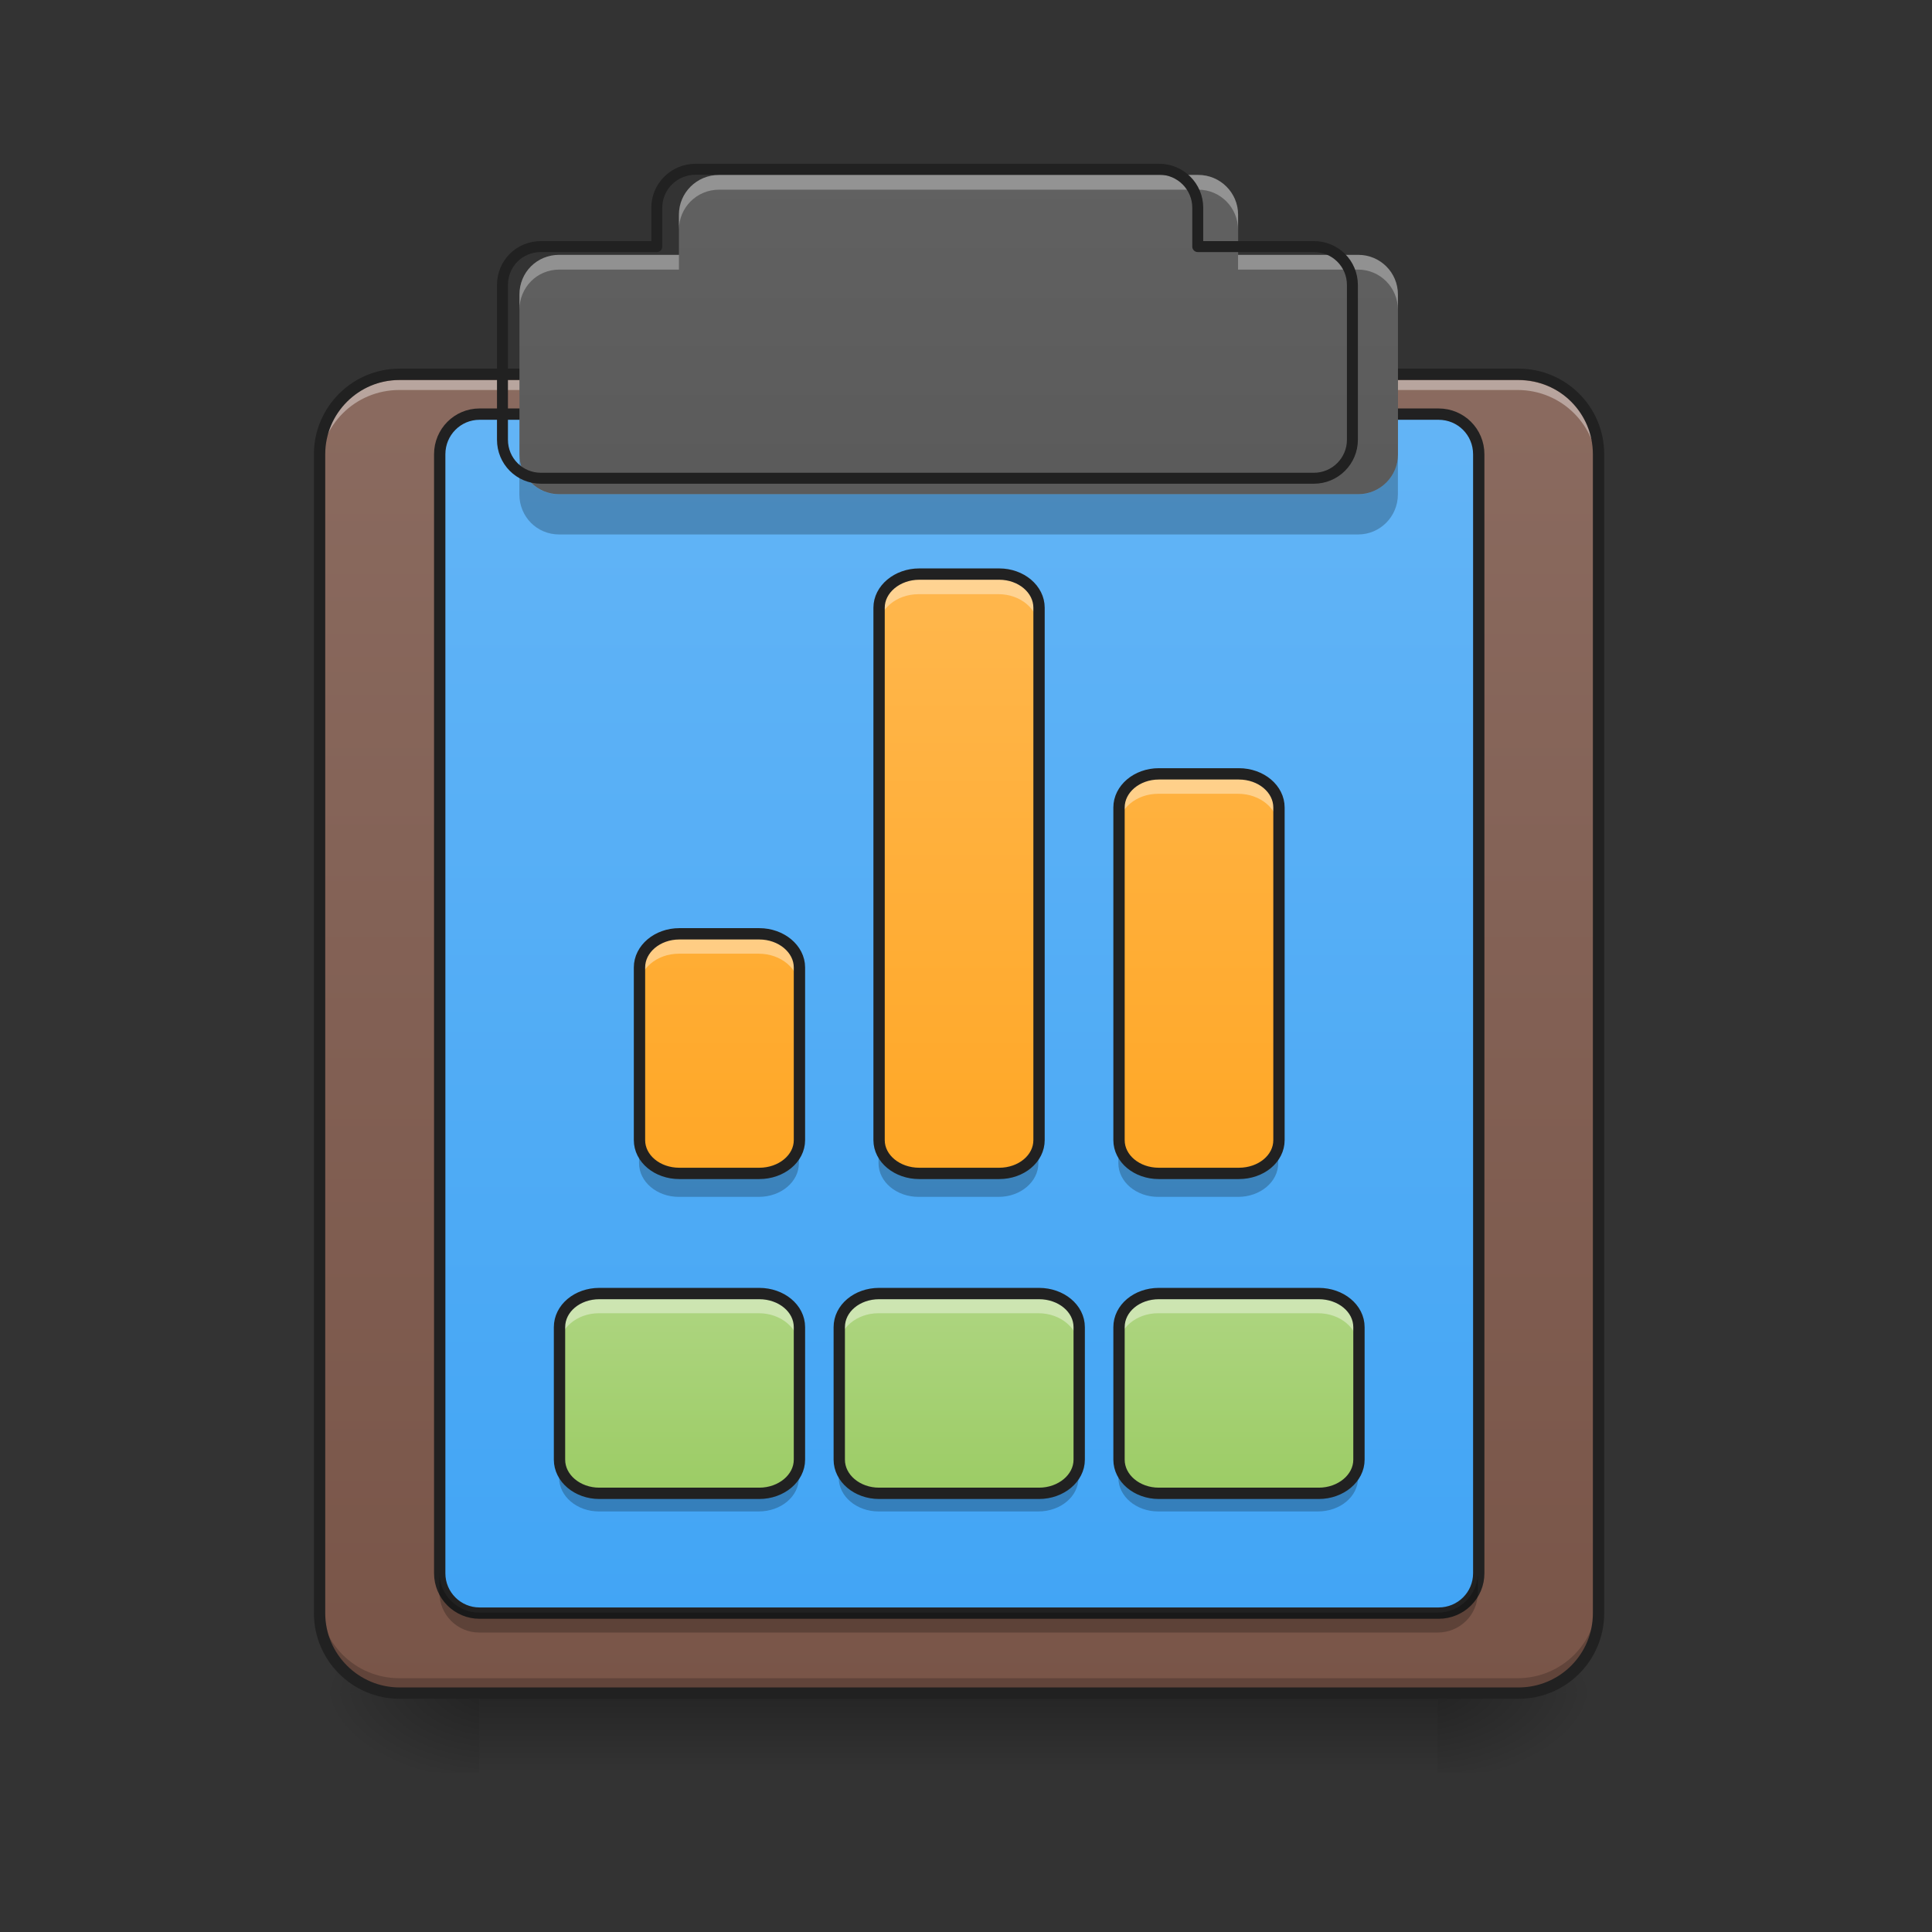 <svg height="22pt" viewBox="0 0 22 22" width="22pt" xmlns="http://www.w3.org/2000/svg" xmlns:xlink="http://www.w3.org/1999/xlink"><rect x="0" y="0" width="22" height="22" fill="#333333" stroke="none"/><linearGradient id="a" gradientUnits="userSpaceOnUse" x1="10.915" x2="10.915" y1="19.273" y2="20.183"><stop offset="0" stop-opacity=".275"/><stop offset="1" stop-opacity="0"/></linearGradient><linearGradient id="b"><stop offset="0" stop-opacity=".314"/><stop offset=".222" stop-opacity=".275"/><stop offset="1" stop-opacity="0"/></linearGradient><radialGradient id="c" cx="450.909" cy="189.579" gradientTransform="matrix(0 -.054 -.097 -0 34.475 43.722)" gradientUnits="userSpaceOnUse" r="21.167" xlink:href="#b"/><radialGradient id="d" cx="450.909" cy="189.579" gradientTransform="matrix(-0 .054 .097 0 -12.645 -5.175)" gradientUnits="userSpaceOnUse" r="21.167" xlink:href="#b"/><radialGradient id="e" cx="450.909" cy="189.579" gradientTransform="matrix(-0 -.054 .097 -0 -12.645 43.722)" gradientUnits="userSpaceOnUse" r="21.167" xlink:href="#b"/><radialGradient id="f" cx="450.909" cy="189.579" gradientTransform="matrix(0 .054 -.097 0 34.475 -5.175)" gradientUnits="userSpaceOnUse" r="21.167" xlink:href="#b"/><linearGradient id="g" gradientTransform="matrix(.052 0 0 .149 -4.025 23.128)" gradientUnits="userSpaceOnUse" x1="323.513" x2="323.513" y1="-141.415" y2="-25.792"><stop offset="0" stop-color="#8d6e63"/><stop offset="1" stop-color="#795548"/></linearGradient><linearGradient id="h" gradientUnits="userSpaceOnUse" x1="254" x2="254" y1="212.333" y2="-115.75"><stop offset="0" stop-color="#42a5f5"/><stop offset="1" stop-color="#64b5f6"/></linearGradient><linearGradient id="i" gradientUnits="userSpaceOnUse" x1="10.915" x2="10.915" y1="19.273" y2="1.991"><stop offset="0" stop-color="#424242"/><stop offset="1" stop-color="#616161"/></linearGradient><linearGradient id="j"><stop offset="0" stop-color="#9ccc65"/><stop offset="1" stop-color="#aed581"/></linearGradient><linearGradient id="k" gradientUnits="userSpaceOnUse" x1="14.099" x2="14.099" xlink:href="#j" y1="16.999" y2="14.725"/><linearGradient id="l"><stop offset="0" stop-color="#ffa726"/><stop offset="1" stop-color="#ffb74d"/></linearGradient><linearGradient id="m" gradientUnits="userSpaceOnUse" x1="13.644" x2="13.644" xlink:href="#l" y1="13.361" y2="6.539"/><linearGradient id="n" gradientUnits="userSpaceOnUse" x1="10.915" x2="10.915" xlink:href="#j" y1="16.999" y2="14.725"/><linearGradient id="o" gradientUnits="userSpaceOnUse" x1="7.732" x2="7.732" xlink:href="#j" y1="16.999" y2="14.725"/><linearGradient id="p" gradientUnits="userSpaceOnUse" x1="10.915" x2="10.915" xlink:href="#l" y1="13.361" y2="6.539"/><linearGradient id="q" gradientUnits="userSpaceOnUse" x1="8.186" x2="8.186" xlink:href="#l" y1="13.361" y2="6.539"/><path d="m5.457 19.273h10.914v.91h-10.914zm0 0" fill="url(#a)"/><path d="m16.371 19.273h1.82v-.91h-1.82zm0 0" fill="url(#c)"/><path d="m5.457 19.273h-1.82v.91h1.82zm0 0" fill="url(#d)"/><path d="m5.457 19.273h-1.82v-.91h1.82zm0 0" fill="url(#e)"/><path d="m16.371 19.273h1.82v.91h-1.82zm0 0" fill="url(#f)"/><path d="m4.547 4.266h12.734c.504 0 .91.406.91.91v13.188c0 .504-.406.91-.91.91h-12.734c-.5 0-.91-.406-.91-.91v-13.188c0-.504.41-.91.91-.91zm0 0" fill="url(#g)"/><path d="m4.547 4.328c-.504 0-.91.406-.91.91v.113c0-.504.406-.91.91-.91h12.734c.504 0 .91.406.91.91v-.113c0-.504-.406-.91-.91-.91zm0 0" fill="#fff" fill-opacity=".392"/><path d="m4.547 19.223c-.504 0-.91-.406-.91-.91v-.113c0 .504.406.91.91.91h12.734c.504 0 .91-.406.91-.91v.113c0 .504-.406.91-.91.91zm0 0" fill-opacity=".196"/><path d="m105.808-115.737h296.335c11.726 0 21.18 9.454 21.18 21.18v306.88c0 11.726-9.454 21.18-21.18 21.18h-296.335c-11.635 0-21.18-9.454-21.18-21.18v-306.88c0-11.726 9.545-21.18 21.18-21.18zm0 0" fill="none" stroke="#212121" stroke-linecap="round" stroke-width="3" transform="matrix(.043 0 0 .043 0 9.239)"/><path d="m126.988-105.192h253.976c5.909 0 10.635 4.727 10.635 10.635v296.335c0 5.818-4.727 10.544-10.635 10.544h-253.976c-5.818 0-10.544-4.727-10.544-10.544v-296.335c0-5.909 4.727-10.635 10.544-10.635zm0 0" fill="url(#h)" stroke="#212121" stroke-linecap="round" stroke-linejoin="round" stroke-width="3" transform="matrix(.043 0 0 .043 0 9.239)"/><path d="m8.188 1.992c-.254 0-.457.203-.457.453v.457h-1.363c-.254 0-.453.199-.453.453v1.82c0 .25.199.453.453.453h9.098c.25 0 .453-.203.453-.453v-1.82c0-.254-.203-.453-.453-.453h-1.367v-.457c0-.25-.203-.453-.453-.453zm0 0" fill="url(#i)"/><path d="m5.914 5.176v.453c0 .254.199.457.453.457h9.098c.25 0 .453-.203.453-.457v-.453c0 .25-.203.453-.453.453h-9.098c-.254 0-.453-.203-.453-.453zm0 0" fill-opacity=".235"/><path d="m8.188 1.992c-.254 0-.457.203-.457.453v.172c0-.254.203-.457.457-.457h5.457c.25 0 .453.203.453.457v-.172c0-.25-.203-.453-.453-.453zm-1.82.91c-.254 0-.453.199-.453.453v.172c0-.254.199-.457.453-.457h1.363v-.168zm7.73 0v.168h1.367c.25 0 .453.203.453.457v-.172c0-.254-.203-.453-.453-.453zm0 0" fill="#fff" fill-opacity=".314"/><path d="m720.103 175.216c-22.331 0-40.197 17.865-40.197 39.853v40.197h-119.903c-22.331 0-39.853 17.522-39.853 39.853v160.099c0 21.988 17.522 39.853 39.853 39.853h800.153c21.988 0 39.853-17.865 39.853-39.853v-160.099c0-22.331-17.865-39.853-39.853-39.853h-120.246v-40.197c0-21.988-17.865-39.853-39.853-39.853zm0 0" fill="none" stroke="#212121" stroke-linecap="round" stroke-linejoin="round" stroke-width="11.339" transform="scale(.011)"/><path d="m5.004 17.91v.227c0 .25.203.453.453.453h10.914c.254 0 .457-.203.457-.453v-.227c0 .25-.203.453-.457.453h-10.914c-.25 0-.453-.203-.453-.453zm0 0" fill-opacity=".235"/><path d="m13.188 14.727h1.82c.25 0 .457.168.457.383v1.508c0 .211-.207.383-.457.383h-1.82c-.25 0-.453-.172-.453-.383v-1.508c0-.215.203-.383.453-.383zm0 0" fill="url(#k)"/><path d="m13.188 14.727c-.25 0-.453.168-.453.383v.227c0-.211.203-.383.453-.383h1.82c.254 0 .457.172.457.383v-.227c0-.215-.203-.383-.457-.383zm0 0" fill="#fff" fill-opacity=".392"/><path d="m13.188 17.211c-.25 0-.453-.172-.453-.383v-.227c0 .211.203.383.453.383h1.82c.254 0 .457-.172.457-.383v.227c0 .211-.203.383-.457.383zm0 0" fill-opacity=".235"/><path d="m306.88 127.695h42.36c5.818 0 10.635 3.909 10.635 8.908v35.088c0 4.909-4.818 8.908-10.635 8.908h-42.36c-5.818 0-10.544-4-10.544-8.908v-35.088c0-5 4.727-8.908 10.544-8.908zm0 0" fill="none" stroke="#212121" stroke-linecap="round" stroke-linejoin="round" stroke-width="3" transform="matrix(.043 0 0 .043 0 9.239)"/><path d="m13.188 8.812h.91c.254 0 .457.172.457.383v3.785c0 .211-.203.379-.457.379h-.91c-.25 0-.453-.168-.453-.379v-3.785c0-.211.203-.383.453-.383zm0 0" fill="url(#m)"/><path d="m10.004 14.727h1.82c.25 0 .457.168.457.383v1.508c0 .211-.207.383-.457.383h-1.82c-.25 0-.453-.172-.453-.383v-1.508c0-.215.203-.383.453-.383zm0 0" fill="url(#n)"/><path d="m10.004 14.727c-.25 0-.453.168-.453.383v.227c0-.211.203-.383.453-.383h1.82c.254 0 .457.172.457.383v-.227c0-.215-.203-.383-.457-.383zm0 0" fill="#fff" fill-opacity=".392"/><path d="m10.004 17.211c-.25 0-.453-.172-.453-.383v-.227c0 .211.203.383.453.383h1.82c.254 0 .457-.172.457-.383v.227c0 .211-.203.383-.457.383zm0 0" fill-opacity=".235"/><path d="m232.796 127.695h42.36c5.818 0 10.635 3.909 10.635 8.908v35.088c0 4.909-4.818 8.908-10.635 8.908h-42.36c-5.818 0-10.544-4-10.544-8.908v-35.088c0-5 4.727-8.908 10.544-8.908zm0 0" fill="none" stroke="#212121" stroke-linecap="round" stroke-linejoin="round" stroke-width="3" transform="matrix(.043 0 0 .043 0 9.239)"/><path d="m6.82 14.727h1.82c.25 0 .457.168.457.383v1.508c0 .211-.207.383-.457.383h-1.82c-.25 0-.453-.172-.453-.383v-1.508c0-.215.203-.383.453-.383zm0 0" fill="url(#o)"/><path d="m6.82 14.727c-.25 0-.453.168-.453.383v.227c0-.211.203-.383.453-.383h1.82c.254 0 .457.172.457.383v-.227c0-.215-.203-.383-.457-.383zm0 0" fill="#fff" fill-opacity=".392"/><path d="m6.82 17.211c-.25 0-.453-.172-.453-.383v-.227c0 .211.203.383.453.383h1.82c.254 0 .457-.172.457-.383v.227c0 .211-.203.383-.457.383zm0 0" fill-opacity=".235"/><path d="m158.712 127.695h42.36c5.818 0 10.635 3.909 10.635 8.908v35.088c0 4.909-4.818 8.908-10.635 8.908h-42.36c-5.818 0-10.544-4-10.544-8.908v-35.088c0-5 4.727-8.908 10.544-8.908zm0 0" fill="none" stroke="#212121" stroke-linecap="round" stroke-linejoin="round" stroke-width="3" transform="matrix(.043 0 0 .043 0 9.239)"/><path d="m10.461 6.539h.91c.25 0 .453.172.453.383v6.059c0 .211-.203.379-.453.379h-.91c-.25 0-.457-.168-.457-.379v-6.059c0-.211.207-.383.457-.383zm0 0" fill="url(#p)"/><path d="m7.73 10.633h.91c.25 0 .457.172.457.383v1.965c0 .211-.207.379-.457.379h-.91c-.25 0-.453-.168-.453-.379v-1.965c0-.211.203-.383.453-.383zm0 0" fill="url(#q)"/><g fill="#fff" fill-opacity=".392"><path d="m13.188 8.812c-.25 0-.453.172-.453.383v.227c0-.211.203-.383.453-.383h.91c.254 0 .457.172.457.383v-.227c0-.211-.203-.383-.457-.383zm0 0"/><path d="m10.461 6.539c-.254 0-.457.172-.457.383v.227c0-.211.203-.383.457-.383h.91c.25 0 .453.172.453.383v-.227c0-.211-.203-.383-.453-.383zm0 0"/><path d="m7.73 10.633c-.25 0-.453.168-.453.383v.227c0-.211.203-.383.453-.383h.91c.254 0 .457.172.457.383v-.227c0-.215-.203-.383-.457-.383zm0 0"/></g><path d="m13.188 13.629c-.25 0-.453-.172-.453-.383v-.227c0 .211.203.383.453.383h.91c.254 0 .457-.172.457-.383v.227c0 .211-.203.383-.457.383zm0 0" fill-opacity=".235"/><path d="m10.461 13.629c-.254 0-.457-.172-.457-.383v-.227c0 .211.203.383.457.383h.91c.25 0 .453-.172.453-.383v.227c0 .211-.203.383-.453.383zm0 0" fill-opacity=".235"/><path d="m7.73 13.629c-.25 0-.453-.172-.453-.383v-.227c0 .211.203.383.453.383h.91c.254 0 .457-.172.457-.383v.227c0 .211-.203.383-.457.383zm0 0" fill-opacity=".235"/><path d="m13.188 8.812h.91c.254 0 .457.172.457.383v3.785c0 .211-.203.379-.457.379h-.91c-.25 0-.453-.168-.453-.379v-3.785c0-.211.203-.383.453-.383zm0 0" fill="url(#m)"/><path d="m10.461 6.539h.91c.25 0 .453.172.453.383v6.059c0 .211-.203.379-.453.379h-.91c-.25 0-.457-.168-.457-.379v-6.059c0-.211.207-.383.457-.383zm0 0" fill="url(#p)"/><path d="m7.73 10.633h.91c.25 0 .457.172.457.383v1.965c0 .211-.207.379-.457.379h-.91c-.25 0-.453-.168-.453-.379v-1.965c0-.211.203-.383.453-.383zm0 0" fill="url(#q)"/><path d="m306.88-9.929h21.18c5.909 0 10.635 4 10.635 8.908v88.082c0 4.909-4.727 8.817-10.635 8.817h-21.18c-5.818 0-10.544-3.909-10.544-8.817v-88.082c0-4.909 4.727-8.908 10.544-8.908zm0 0" fill="none" stroke="#212121" stroke-linecap="round" stroke-linejoin="round" stroke-width="3" transform="matrix(.043 0 0 .043 0 9.239)"/><path d="m243.431-62.833h21.18c5.818 0 10.544 4 10.544 8.908v140.987c0 4.909-4.727 8.817-10.544 8.817h-21.18c-5.818 0-10.635-3.909-10.635-8.817v-140.987c0-4.909 4.818-8.908 10.635-8.908zm0 0" fill="none" stroke="#212121" stroke-linecap="round" stroke-linejoin="round" stroke-width="3" transform="matrix(.043 0 0 .043 0 9.239)"/><path d="m179.892 32.431h21.18c5.818 0 10.635 4 10.635 8.908v45.723c0 4.909-4.818 8.817-10.635 8.817h-21.18c-5.818 0-10.544-3.909-10.544-8.817v-45.723c0-4.909 4.727-8.908 10.544-8.908zm0 0" fill="none" stroke="#212121" stroke-linecap="round" stroke-linejoin="round" stroke-width="3" transform="matrix(.043 0 0 .043 0 9.239)"/></svg>